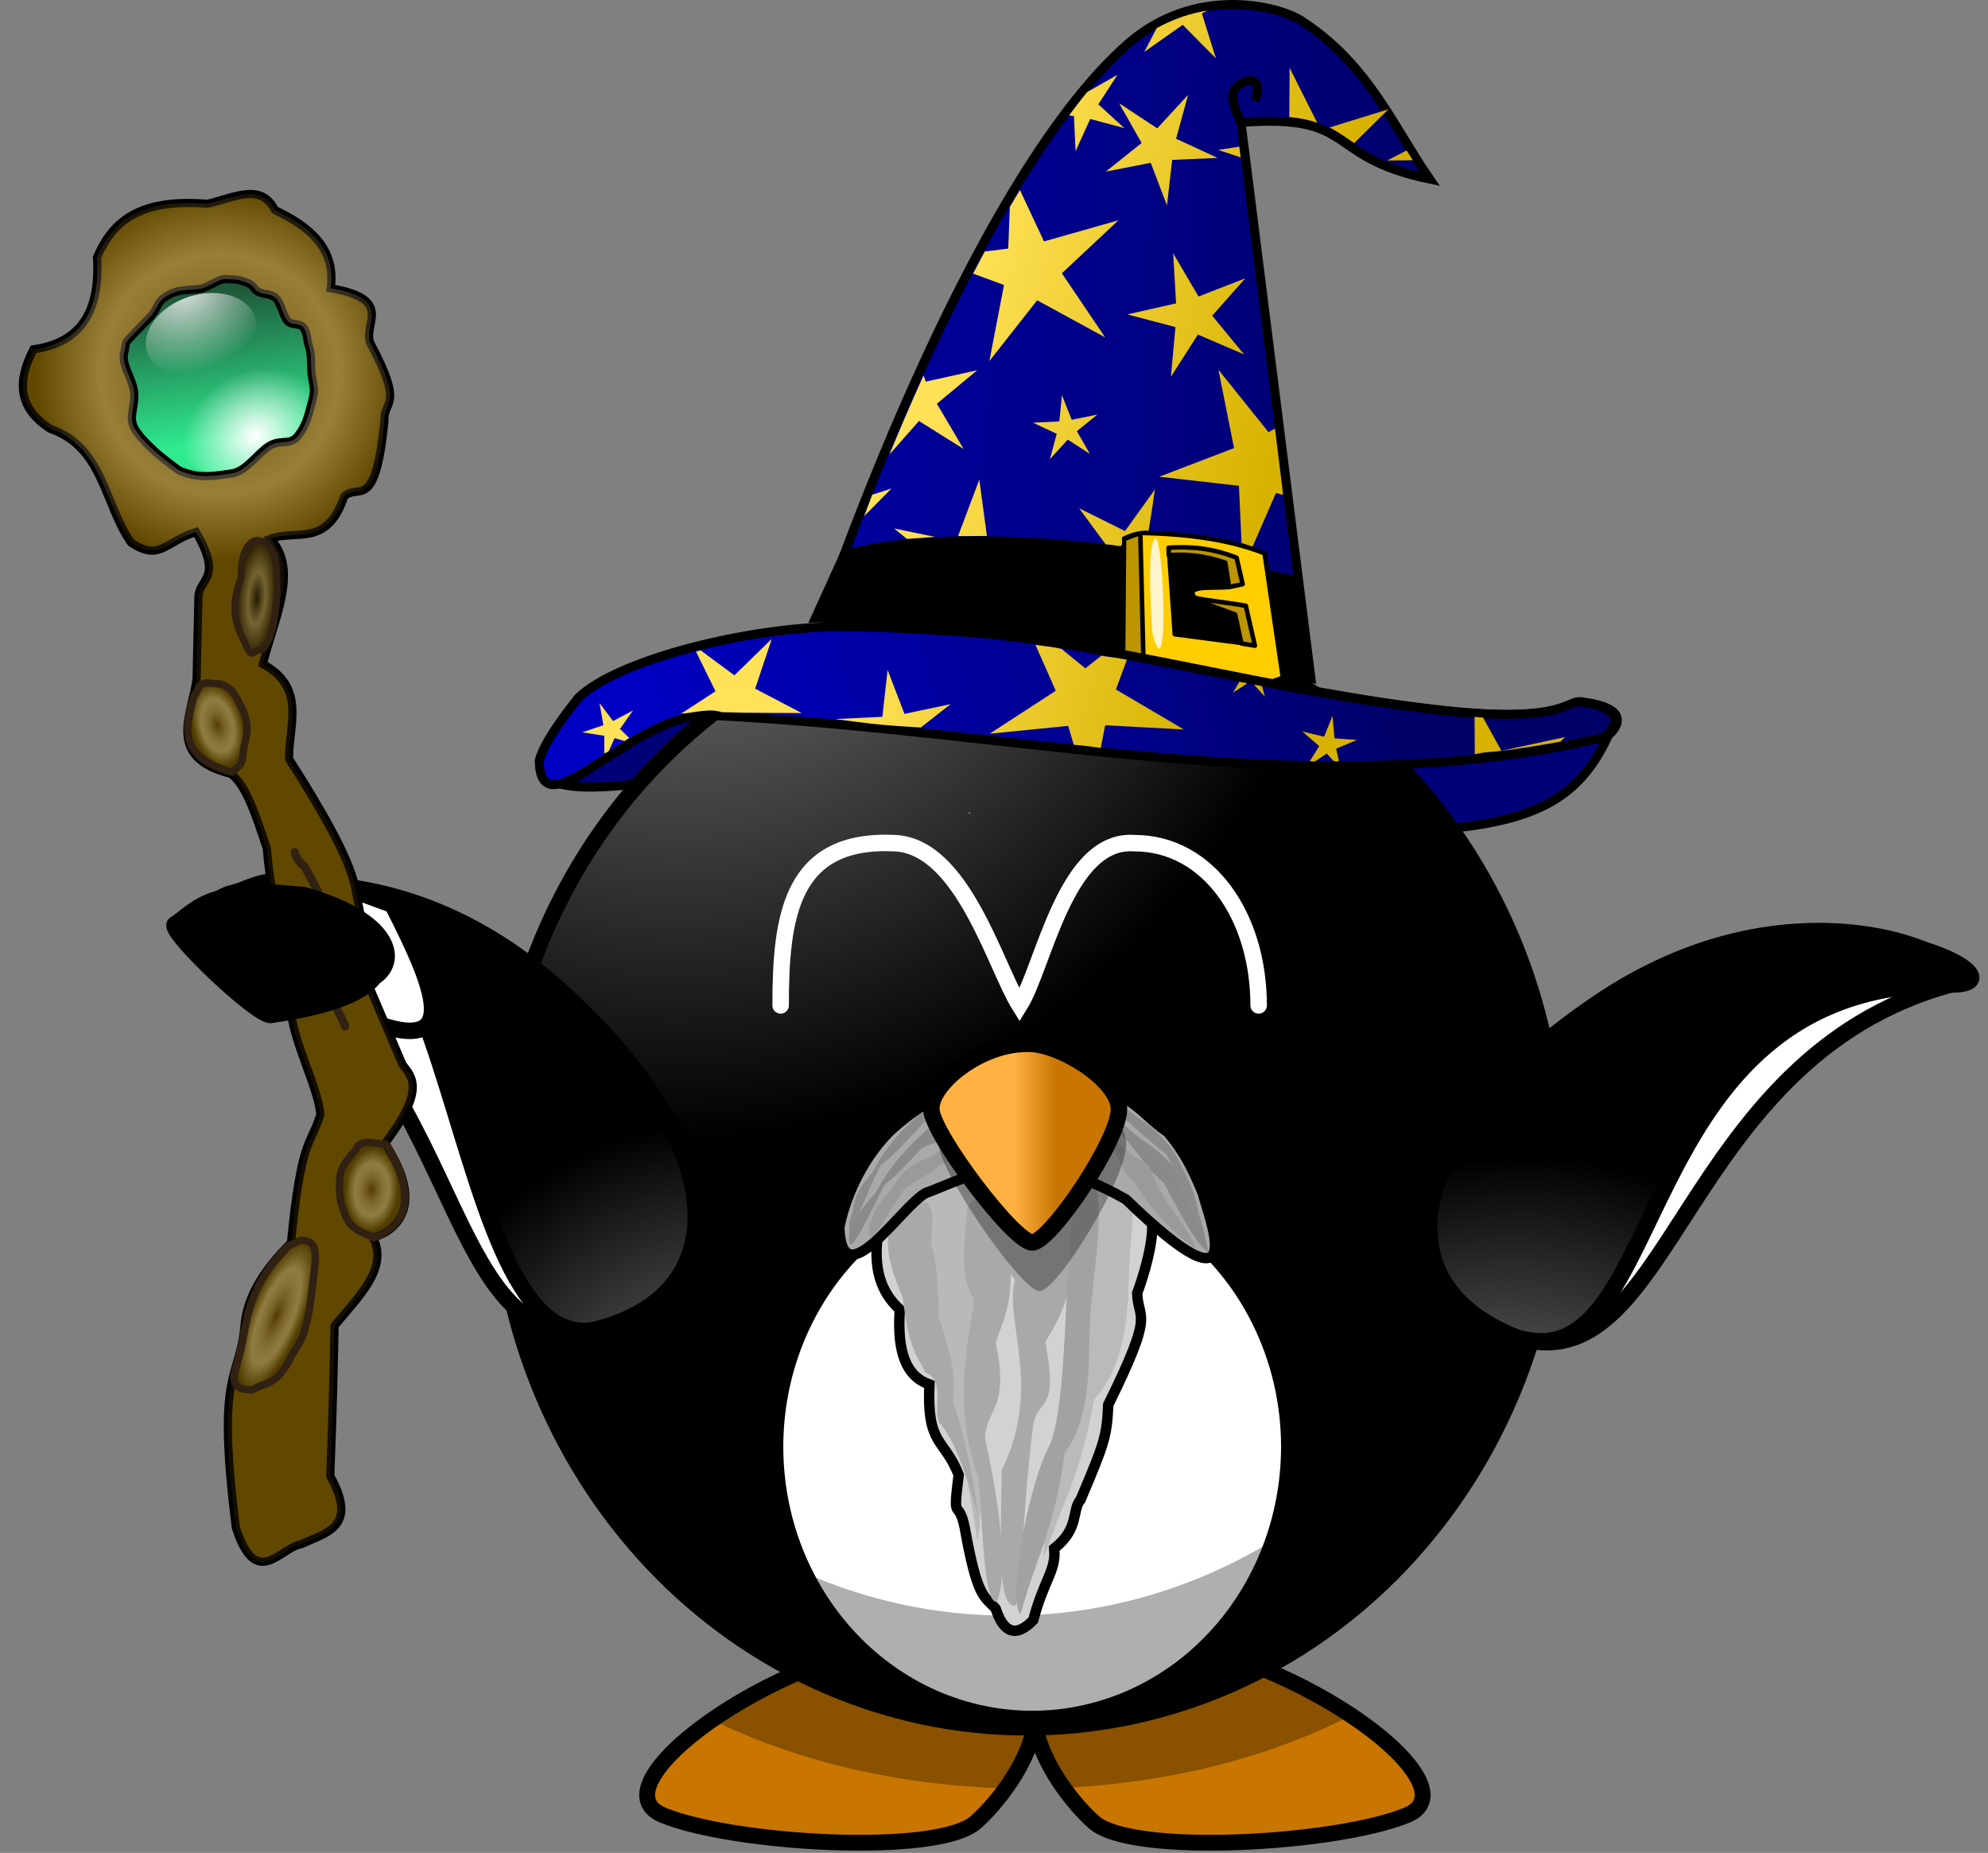 <svg width="191" height="178" viewBox="0 0 191 178" fill="none" xmlns="http://www.w3.org/2000/svg">
<rect x="0" y="0" width="191" height="178" fill="#808080" stroke="none"/>
<g clip-path="url(#clip0_1_240)">
<path fill-rule="evenodd" clip-rule="evenodd" d="M80.68 60.21C72.413 60.243 54.549 66.027 54.235 69.263C47.281 77.127 56.73 76.754 72.645 73.181C83.704 75.733 93.908 79.598 105.158 79.318C114.97 79.001 124.803 79.061 134.592 79.886C146.841 79.437 151.447 77.171 154.462 70.792L154.229 70.868C155.34 70.074 156.878 68.103 152.217 67.462C150.874 67.041 150.882 69.588 138.586 68.232C122.625 66.47 106.584 61.686 92.825 60.715C88.525 60.411 84.438 60.195 80.68 60.21Z" fill="url(#paint0_linear_1_240)" stroke="black" stroke-width="0.868"/>
<path fill-rule="evenodd" clip-rule="evenodd" d="M88.725 157.326C73.927 158.939 56.953 171.617 63.7 174.382C70.447 177.147 90.027 178.3 93.727 175.074C95.628 173.417 99.029 169.266 99.43 165.37C99.832 169.265 103.223 173.417 105.124 175.074C108.824 178.3 128.414 177.147 135.16 174.382C141.906 171.617 124.934 158.939 110.135 157.326C102.514 158.104 99.773 160.814 99.43 163.924C99.087 160.814 96.346 158.104 88.725 157.326Z" fill="url(#paint1_radial_1_240)" stroke="black" stroke-width="1.52"/>
<path fill-rule="evenodd" clip-rule="evenodd" d="M88.728 157.336C81.465 158.128 73.685 161.585 68.435 165.228C76.385 169.12 86.106 171.519 96.644 171.795C97.994 169.914 99.204 167.608 99.433 165.38C99.66 167.587 100.841 169.873 102.174 171.744C112.538 171.28 122.058 168.764 129.805 164.8C124.575 161.316 117.118 158.097 110.137 157.336C102.517 158.114 99.776 160.825 99.433 163.934C99.089 160.825 96.349 158.114 88.728 157.336Z" fill="black" fill-opacity="0.314"/>
<path d="M149.647 112.016C149.647 126.324 144.279 140.047 134.722 150.164C125.166 160.282 112.204 165.966 98.689 165.966C85.174 165.966 72.213 160.282 62.657 150.164C53.1 140.047 47.731 126.324 47.731 112.016C47.731 97.708 53.1 83.985 62.657 73.868C72.213 63.75 85.174 58.066 98.689 58.066C112.204 58.066 125.166 63.75 134.722 73.868C144.279 83.985 149.647 97.708 149.647 112.016Z" fill="url(#paint2_radial_1_240)" stroke="black" stroke-width="1.52" stroke-linecap="round"/>
<path d="M123.871 138.986C123.871 142.421 123.232 145.821 121.99 148.995C120.749 152.168 118.929 155.051 116.635 157.479C114.342 159.908 111.618 161.834 108.621 163.149C105.624 164.463 102.412 165.14 99.168 165.14C95.924 165.14 92.712 164.463 89.714 163.149C86.717 161.834 83.994 159.908 81.7 157.479C79.406 155.051 77.587 152.168 76.345 148.995C75.104 145.821 74.465 142.421 74.465 138.986C74.465 135.551 75.104 132.151 76.345 128.978C77.587 125.804 79.406 122.921 81.7 120.493C83.994 118.064 86.717 116.138 89.714 114.823C92.712 113.509 95.924 112.833 99.168 112.833C102.412 112.833 105.624 113.509 108.621 114.823C111.618 116.138 114.342 118.064 116.635 120.493C118.929 122.921 120.749 125.804 121.99 128.978C123.232 132.151 123.871 135.551 123.871 138.986Z" fill="white" stroke="black" stroke-width="1.583" stroke-linecap="round"/>
<path d="M147.635 97.016C147.739 98.419 147.799 99.832 147.799 101.262C147.799 131.041 124.962 155.209 96.834 155.209C73.622 155.209 54.032 138.75 47.889 116.261C49.939 144.056 71.905 165.962 98.681 165.962C126.808 165.962 149.646 141.794 149.646 112.015C149.646 106.811 148.936 101.778 147.635 97.016Z" fill="black" fill-opacity="0.314"/>
<path d="M89.633 109.85C87.672 108.859 86.432 109.914 85.46 112.384C84.7 117.224 82.636 122.331 86.449 125.798C86.163 130.019 87.11 132.236 89.293 133C89.037 138.95 90.703 138.102 92.106 141.685C91.498 146.561 92.066 143.728 92.693 146.785C93.912 153.675 94.614 153.345 95.66 154.542C96.655 157.601 98.194 156.772 99.276 155.624C100.307 151.719 101.487 150.907 101.285 148.763C103.745 146.823 102.943 145.088 103.819 144.065C106.126 138.619 106.337 137.999 106.477 134.947C111.022 125.742 109.337 126.957 109.259 124.222C110.252 121.537 111.441 116.963 110.124 116.124C113.061 113.567 111.425 113.929 110.434 112.354C109.513 110.398 109.377 111.325 106.385 110.499C100.755 112.777 97.24 111.526 89.633 109.85Z" fill="#D2D2D2" stroke="black"/>
<path d="M86.943 114.76C85.487 116.793 86.345 119.289 87.314 121.807C88.407 132.068 88.699 127.109 89.354 129.039C89.421 132.565 90.319 133.63 90.652 135.344C92.967 138.466 93.854 149.362 93.99 147.769C94.09 145.706 95.137 140.459 93.433 133.861C94.114 131.885 95.456 131.23 93.804 124.589C95.032 120.493 95.66 117.447 94.917 116.8C96.14 114.469 95.794 113.054 94.546 112.164C89.124 112.168 89.271 110.312 88.251 109.91C87.236 110.929 87.055 110.577 86.943 114.76Z" fill="#B9B9B9"/>
<path d="M97.513 113.47C96.635 117.061 95.519 120.772 97.513 122.928C96.454 126.966 100.208 133.27 96.215 141.287C96.262 146.77 95.623 154.311 97.513 154.268C98.427 153.087 97.865 148.685 99.231 137.11C99.664 134.082 101.785 135.979 100.431 128.93C101.936 126.307 103.726 123.837 102.891 116.066C101.686 113.73 100.632 111.019 97.513 113.47Z" fill="#A9A9A9"/>
<path d="M107.253 111.36C104.003 110.077 105.121 122.475 104.188 132.383C101.396 136.621 100.212 143.476 100.294 149.629C101.931 144.712 103.916 141.531 105.115 134.423C107.657 131.734 108.37 127.581 108.453 122.925C108.413 119.294 109.924 111.921 107.253 111.36Z" fill="#BABABA"/>
<path d="M85.393 118.54C85.055 120.448 85.867 122.556 86.734 124.675C87.379 130.131 88.256 130.237 88.88 131.869C90.885 132.459 89.624 135.394 90.231 136.677C92.554 139.008 94.603 148.121 94.139 146.81C93.844 144.995 93.459 140.311 91.574 134.686C91.562 132.896 92.076 132.205 90.207 126.538C90.098 122.845 89.884 120.124 89.432 119.623C89.612 117.475 89.754 116.159 89.027 115.491C86.511 115.971 87.334 111.296 86.794 111.034C86.492 112.015 84.751 114.869 85.393 118.54Z" fill="#A9A9A9"/>
<path d="M92.963 115.96C92.631 119.384 92.151 122.942 93.615 124.753C93.064 128.695 91.441 135.245 94.023 141.947C94.432 147.04 94.531 154.113 95.774 153.889C96.296 152.702 97.003 148.964 94.639 138.178C94.716 135.321 97.039 135.405 95.66 128.983C96.472 126.398 97.776 124.995 96.69 117.851C95.734 115.796 94.852 113.378 92.963 115.96Z" fill="#A9A9A9"/>
<path d="M104.533 113.22C101.827 112.009 103.147 133.522 100.859 138.801C98.497 143.302 96.816 154.526 98.077 155.024C99.462 149.802 101.273 147.122 102.287 139.572C104.438 136.716 104.611 132.95 104.682 128.005C104.648 124.149 106.793 113.816 104.533 113.22Z" fill="#A2A2A2"/>
<path d="M88.923 114.62C86.618 115.864 80.902 124.854 80.637 117.938C81.048 115.631 82.514 111.653 85.488 108.675C90.225 104.348 93.115 104.463 96.771 103.659C108.509 103.342 108.703 106.425 112.183 108.754C114.188 111.115 114.919 113.174 115.56 114.611C116.096 116.913 120.425 127.086 108.18 115.224C98.332 109.608 93.473 112.949 88.923 114.62Z" fill="#A9A9A9" stroke="black"/>
<path d="M89.12 108.47C87.27 110.188 85.733 111.629 84.129 114.589C81.891 117.117 82.327 116.808 81.583 118.506C81.349 121.188 82.73 118.344 84.947 113.866C86.341 112.763 87.513 111.387 88.576 110.284L90.635 109.454L107.185 108.363C108.964 110.107 110.184 112.352 111.804 113.62C113.203 116.213 115.002 119.773 116.158 120.305C115.517 118.358 115.774 117.438 114.101 114.313C113.271 112.298 111.49 110.59 109.694 109.491C106.999 107.317 107.438 107.386 105.963 106.89L93.174 106.98L89.12 108.47Z" fill="#8A8A8A"/>
<path d="M90.72 110.17C88.87 111.888 87.395 111.143 85.792 114.103C83.553 116.631 84.238 116.135 83.494 117.834C83.26 120.515 84.827 117.237 86.857 114.249C88.252 113.146 89.113 113.087 90.176 111.984L92.236 111.154L106.426 109.927C108.204 111.671 107.313 112.176 108.932 113.444C110.332 116.037 113.683 119.349 114.84 119.881C114.198 117.934 112.841 116.952 111.168 113.827C110.338 111.812 110.73 112.153 108.935 111.054C106.24 108.88 106.678 108.95 105.203 108.453L92.663 105.5L90.72 110.17Z" fill="#9A9A9A"/>
<path d="M88.44 106.96C86.59 108.678 85.388 109.722 83.785 112.681C81.547 115.21 82.355 115.645 81.611 117.344C81.377 120.025 82.385 116.436 84.602 111.958C85.997 110.855 86.833 109.876 87.896 108.774L89.893 106.578L106.592 106.083C108.37 107.827 110.46 109.637 112.08 110.905C113.479 113.498 114.408 117.493 115.565 118.025C114.924 116.078 115.181 115.158 113.508 112.033C112.678 110.018 110.897 108.31 109.101 107.211C106.406 105.037 106.845 105.106 105.37 104.61L92.581 104.699L88.44 106.96Z" fill="#8C8C8C"/>
<path fill-rule="evenodd" clip-rule="evenodd" d="M99.29 103C94.834 103 89.99 107.297 90.184 110.01C90.378 112.724 98.128 124.03 99.871 124.03C101.615 124.03 108.396 112.949 108.203 109.783C108.009 106.617 102.196 102.774 99.29 103Z" fill="black" fill-opacity="0.314"/>
<path fill-rule="evenodd" clip-rule="evenodd" d="M98.59 100.28C94.134 100.28 89.29 104.177 89.484 106.639C89.678 109.1 97.428 119.357 99.171 119.357C100.915 119.357 107.696 109.306 107.503 106.434C107.309 103.562 101.497 100.075 98.59 100.28Z" fill="url(#paint3_linear_1_240)" stroke="black" stroke-width="1.583"/>
<path fill-rule="evenodd" clip-rule="evenodd" d="M78.92 59.36C78.92 59.36 92.849 17.811 108.356 4.216C114.81 -1.442 122.766 0.536 125.001 1.974C131.469 6.135 133.851 12.134 137.357 17.205C127.088 15.057 130.534 10.905 119.228 11.762L125.942 65.13C111.389 61.639 95.148 60.507 78.92 59.36Z" fill="url(#paint4_linear_1_240)" stroke="black" stroke-width="0.868"/>
<path fill-rule="evenodd" clip-rule="evenodd" d="M77.657 59.843L80.777 52.973C88.102 50.691 103.866 50.816 124.434 55.317L126.44 69.06C110.819 65.15 97.343 58.436 77.657 59.843Z" fill="url(#paint5_linear_1_240)"/>
<path fill-rule="evenodd" clip-rule="evenodd" d="M107.836 64.149L107.988 51.74L109.438 51.194C114.374 51.267 118.394 51.922 121.497 53.159L123.253 65.095L121.497 65.751L107.836 64.149ZM112.342 53.329L112.87 60.932L119.191 61.756L118.691 59.258L114.738 57.366C113.802 56.139 116.833 56.569 118.05 56.38L117.71 54.095C115.92 53.391 114.131 53.254 112.342 53.329Z" fill="#FFCD00" stroke="black" stroke-width="0.434" stroke-linecap="round" stroke-linejoin="round"/>
<path fill-rule="evenodd" clip-rule="evenodd" d="M107.994 51.779L109.558 51.202L109.861 63.515L107.893 64.165L107.994 51.779Z" fill="#BC9500" stroke="black" stroke-width="0.434" stroke-linecap="round" stroke-linejoin="round"/>
<path fill-rule="evenodd" clip-rule="evenodd" d="M112.272 52.618L112.295 53.33C113.783 53.223 115.523 53.298 117.72 54.053L118.088 56.401L119.388 56.119L118.809 53.578C116.33 52.603 114.286 52.499 112.272 52.618Z" fill="#BC9500" stroke="black" stroke-width="0.434" stroke-linecap="round" stroke-linejoin="round"/>
<path fill-rule="evenodd" clip-rule="evenodd" d="M113.788 57.236L118.664 59.03L119.271 61.814L120.565 62.03L119.691 58.192C117.75 57.854 115.436 57.648 113.788 57.236Z" fill="#BC9500" stroke="black" stroke-width="0.434" stroke-linecap="round" stroke-linejoin="round"/>
<path d="M119.32 12.02C118.743 10.638 118.062 9.237 118.689 8.488C119.507 7.512 121.473 7.114 120.574 9.689" stroke="black" stroke-width="0.868"/>
<path fill-rule="evenodd" clip-rule="evenodd" d="M80.43 60.21C72.163 60.243 59.321 63.323 55.53 67.073C54.919 67.851 52.218 71.24 51.813 73.073C51.92 80.397 61.253 67.851 68.681 68.739C98.747 70.243 126.06 77.416 154.007 70.855C155.115 70.048 156.587 68.097 151.966 67.462C150.624 67.041 150.631 69.588 138.335 68.232C122.374 66.47 106.333 61.686 92.574 60.715C88.275 60.411 84.188 60.195 80.43 60.21Z" fill="url(#paint6_linear_1_240)" stroke="black" stroke-width="0.868"/>
<path opacity="0.803" d="M110.71 60.79C110.547 57.937 110.182 51.949 111.078 51.669C111.843 52.672 112.308 66.861 110.71 60.79Z" fill="white"/>
<path fill-rule="evenodd" clip-rule="evenodd" d="M57.6 67.54L57.972 69.666L55.932 70.354L58.056 70.683L58.058 72.383C58.204 72.281 58.202 72.378 58.5 72.138L59.047 70.911L60.005 71.184C60.204 71.05 60.305 71 60.446 70.885L59.566 70.033L60.814 68.256L58.903 69.268L57.6 67.54ZM93.058 78.016L93.121 78.172C93.171 78.181 93.227 78.163 93.277 78.172L93.058 78.016ZM128.026 68.77L127.214 70.77L125.12 70.27L126.745 71.677L125.844 73.118C126.022 73.109 125.969 73.191 126.349 73.145L127.463 72.395L128.104 73.083C128.303 73.178 128.473 73.191 128.64 73.077L128.37 71.926L130.37 71.082L128.213 70.926L128.026 68.77ZM141.672 68.868L141.691 72.457C143.389 72.053 142.803 72.529 149.916 71.249L150.391 70.805L144.254 72.131L142.484 68.93H142.453C142.211 68.918 141.933 68.888 141.672 68.868ZM85.276 64.36L84.776 68.86L80.245 69.079C83.246 69.452 83.615 69.605 88.466 69.887L91.338 67.641L86.901 68.579L85.276 64.36ZM120.471 65.763L121.526 66.922L121.244 65.912L120.471 65.763ZM119.072 65.498L118.464 66.547L119.842 65.642L119.072 65.498ZM74.15 61.377L70.557 64.877L67.307 62.471C67.159 62.508 67.016 62.558 66.869 62.596L68.744 66.409L65.429 68.567C66.75 68.467 68.171 68.019 69.35 68.418C70.654 68.43 71.241 68.48 71.994 68.471L77.025 68.502L72.557 66.159L74.15 61.377ZM105.816 62.991L104.276 64.204L101.983 62.338C101.25 62.15 100.782 62.14 99.483 61.948L101.432 66.36L95.088 70.485L102.62 69.735L103.169 71.549C104.6 71.663 104.632 71.715 105.759 71.847L106.182 69.672L113.745 70.079L107.214 66.235L108.273 63.378C106.995 63.125 106.346 63.102 105.816 62.991ZM110.964 47.016L108.089 51.016L103.682 48.829L105.136 50.813L106.235 52.298C107.721 52.353 107.879 52.902 107.788 51.612C108.329 51.307 109.48 50.874 110.349 50.997L110.604 49.454L110.964 47.016ZM85.649 46.932L83.805 47.526C83.507 48.275 83.295 48.892 83.024 49.589L85.649 46.932ZM94.82 51.487L94.089 46.079L92.044 51.506L94.82 51.487ZM89.847 51.578L85.901 50.766L87.141 51.774L89.847 51.578ZM102.027 37.953L101.777 40.485L99.246 40.61L101.527 41.672L100.871 44.11L102.59 42.235L104.715 43.61L103.465 41.422L105.433 39.828L102.965 40.328L102.027 37.953ZM117.061 35.516L118.561 43.047L111.373 45.797L119.03 46.672L119.286 52.165C119.825 52.347 119.909 52.373 120.345 52.508L122.592 47.359L123.28 47.547L122.498 41.172L121.873 41.516L117.061 35.516ZM93.888 35.568L88.951 36.661L88.732 36.068C87.527 38.727 86.456 41.238 85.451 43.661L88.294 40.443L92.576 43.13L90.013 38.786L93.888 35.568ZM112.714 24.329L112.995 29.141L108.308 30.204L112.933 31.422L112.495 36.204L115.089 32.141L119.526 34.047L116.464 30.329L119.651 26.735L115.151 28.485L112.714 24.329ZM97.992 18.255C97.668 18.788 97.342 19.334 97.023 19.88L96.867 23.88L94.617 24.161C94.237 24.866 93.862 25.574 93.492 26.286L96.461 27.38L95.055 34.692L99.648 28.848L106.18 32.411L102.023 26.255L107.461 21.161L100.305 23.192L97.992 18.255ZM135.143 14.453L133.268 15.421L135.737 15.39C135.542 15.081 135.336 14.765 135.143 14.453ZM119.071 14.089L117.04 14.402L119.196 15.121L119.071 14.089ZM133.389 10.498L127.733 12.248C128.584 12.666 129.298 13.2 130.108 13.748L133.389 10.498ZM114.151 9.11L111.182 12.329L107.526 9.923L109.682 13.735L106.245 16.485L110.557 15.641L112.12 19.735L112.62 15.36L116.995 15.173L112.995 13.329L114.151 9.11ZM123.902 6.519L123.871 11.238C124.959 11.348 125.834 11.533 126.558 11.8L123.902 6.519ZM107.368 7.181L104.462 8.837L104.43 8.869C103.85 9.567 103.284 10.33 102.712 11.088L103.18 11.15L103.337 14.525L104.743 11.431L108.024 12.306L105.524 10.025L107.368 7.181ZM116.006 1.013C114.417 1.257 112.765 1.809 111.131 2.701L109.943 4.982L113.631 2.388L116.818 5.607L115.474 1.294L116.006 1.013Z" fill="url(#paint7_linear_1_240)"/>
<path fill-rule="evenodd" clip-rule="evenodd" d="M57.11 127.764C41.506 130.51 45.136 99.187 20.203 88.623C15.594 86.67 35.149 78.912 52.919 94.367C70.201 109.397 71.173 124.28 57.11 127.764Z" fill="white" stroke="black" stroke-width="1.583"/>
<path fill-rule="evenodd" clip-rule="evenodd" d="M57.11 127.764C41.506 130.51 45.042 69.162 20.911 89.177C20.565 90.182 35.148 78.913 52.918 94.368C70.2 109.397 71.173 124.28 57.11 127.764Z" fill="url(#paint8_radial_1_240)" stroke="black" stroke-width="1.583"/>
<path d="M75 96.589C75 87.984 76 80.5 86 81C92.5 81.325 95.621 92.854 97.958 96.589C100.295 92.851 102.366 80.5 109 81C116.059 81 120.926 87.984 120.926 96.589" stroke="white" stroke-width="1.583" stroke-linecap="round"/>
<path fill-rule="evenodd" clip-rule="evenodd" d="M33.5 97.232C31.198 96.188 28.705 95.043 26.388 93.18C24.07 91.318 21.187 91.215 18.071 89.894C17.495 89.65 17.296 89.316 17.424 88.947C17.553 88.578 18.008 88.175 18.739 87.795C19.471 87.415 21.077 86.077 22.31 85.799C23.543 85.52 24.616 84.76 26.249 84.697C27.883 84.634 29.691 84.707 31.624 84.973C33.556 85.239 35.563 86.195 37.693 86.903C41.875 95.095 45.081 102.567 33.5 97.232Z" fill="white" stroke="black" stroke-width="1.583"/>
</g>
<path d="M35.67 34.249C36.818 42.339 31.191 49.827 23.101 50.975C15.012 52.123 7.523 46.496 6.375 38.407C5.227 30.317 10.854 22.828 18.944 21.68C27.033 20.532 34.522 26.159 35.67 34.249Z" fill="url(#paint9_radial_1_240)"/>
<path d="M30.499 34.983C31.238 40.191 27.615 45.013 22.406 45.752C17.198 46.492 12.376 42.868 11.636 37.66C10.897 32.451 14.521 27.63 19.729 26.89C24.938 26.151 29.76 29.774 30.499 34.983Z" fill="url(#paint10_linear_1_240)"/>
<path d="M24.488 30.462C25.15 32.474 23.372 34.867 20.517 35.807C17.661 36.746 14.81 35.877 14.148 33.866C13.485 31.854 15.264 29.461 18.119 28.521C20.975 27.582 23.826 28.451 24.488 30.462Z" fill="url(#paint11_radial_1_240)"/>
<path d="M17.344 43.517C15.835 41.079 17.317 37.428 20.653 35.364C23.99 33.299 27.918 33.603 29.427 36.041C30.936 38.48 29.454 42.13 26.118 44.195C22.781 46.259 18.853 45.956 17.344 43.517Z" fill="url(#paint12_radial_1_240)"/>
<path d="M15.568 19.695C11.959 20.316 10.354 22.312 9.321 24.734C9.676 30.567 7.207 32.998 3.214 33.557C1.769 36.387 1.5 39.057 4.847 41.207C9.931 42.948 10.022 48.469 12.586 52.118C15.33 53.989 15.872 52.026 18.833 51.107C21.514 55.787 19.034 55.482 19.064 57.464L18.889 65.172C18.547 68.429 15.788 72.757 22.154 74.331C23.643 75.345 24.62 78.487 25.628 81.471C26.316 89.27 27.724 90.077 28.862 93.568C25.908 96.414 30.498 103.444 30.778 107.07C29.84 110.12 28.948 109.209 27.954 119.406C25.351 121.949 23.814 124.504 23.522 127.071C23.034 132.851 20.713 131.199 22.662 146.761C24.64 152.821 26.866 148.678 29 148.323C31.339 147.223 34.458 146.704 31.728 141.795C32.022 134.131 32.059 131.29 32.142 127.365C34.401 124.597 37.368 121.867 35.836 118.885C37.995 118.317 40.96 115.842 36.99 109.845C40.792 104.8 39.71 103.56 38.675 102.271L35.472 94.769C35.577 91.183 34.651 88.305 34.109 85.166C33.533 82.429 31.032 78.012 27.77 72.913C27.728 69.689 29.481 66.07 25.258 63.797C26.308 59.518 28.785 54.759 25.987 51.759C28.423 50.819 31.395 52.663 33.068 47.696C34.425 46.358 36.066 49.392 36.932 40.409C36.828 38.382 38.916 39.2 35.574 32.944C34.853 31.108 37.936 28.753 31.77 27.691C32.308 23.898 29.786 21.781 26.402 20.173C25.072 17.458 22.31 19.073 19.903 19.579C18.206 19.441 16.771 19.49 15.568 19.697L15.568 19.695ZM19.274 27.738C19.966 27.64 21.026 26.77 21.698 26.811C22.37 26.852 22.619 26.798 23.249 26.988C24.631 27.405 24.248 27.761 24.834 28.045C25.419 28.329 25.916 28.188 26.435 28.577C26.954 28.965 27.191 30.359 27.628 30.84C28.064 31.322 28.861 30.968 29.2 31.532C29.54 32.095 29.487 32.744 29.714 33.377C29.941 34.011 29.85 35.305 29.948 35.998C30.145 37.382 30.301 37.37 29.962 38.641C29.623 39.911 29.442 40.791 28.661 41.826C27.881 42.861 27.021 42.15 25.892 42.827C24.764 43.504 23.669 45.279 22.285 45.476C20.901 45.672 19.64 45.911 18.369 45.575C17.099 45.238 17.23 45.213 16.195 44.435C15.16 43.658 13.631 42.329 12.954 41.203C12.277 40.076 13.069 38.965 12.873 37.581C12.676 36.197 11.614 35.052 11.95 33.782C12.287 32.511 11.477 33.511 14.239 30.654C15.354 29.501 14.955 29.055 16.08 28.401C17.216 27.74 17.89 27.935 19.274 27.738Z" fill="#765700" stroke="black" stroke-width="0.788"/>
<path opacity="0.336" d="M15.568 19.695C11.959 20.316 10.354 22.312 9.321 24.734C9.676 30.567 7.207 32.998 3.214 33.557C1.769 36.387 1.5 39.057 4.847 41.207C9.931 42.948 10.022 48.469 12.586 52.118C15.33 53.989 15.872 52.026 18.833 51.107C21.514 55.787 19.034 55.482 19.064 57.464L18.889 65.172C18.547 68.429 15.788 72.757 22.154 74.331C23.643 75.345 24.62 78.487 25.628 81.471C26.316 89.27 27.724 90.077 28.862 93.568C25.908 96.414 30.498 103.444 30.778 107.07C29.84 110.12 28.948 109.209 27.954 119.406C25.351 121.949 23.814 124.504 23.522 127.071C23.034 132.851 20.713 131.199 22.662 146.761C24.64 152.821 26.866 148.678 29 148.323C31.339 147.223 34.458 146.704 31.728 141.795C32.022 134.131 32.059 131.29 32.142 127.365C34.401 124.597 37.368 121.867 35.836 118.885C37.995 118.317 40.96 115.842 36.99 109.845C40.792 104.8 39.71 103.56 38.675 102.271L35.472 94.769C35.577 91.183 34.651 88.305 34.109 85.166C33.533 82.429 31.032 78.012 27.77 72.913C27.728 69.689 29.481 66.07 25.258 63.797C26.308 59.518 28.785 54.759 25.987 51.759C28.423 50.819 31.395 52.663 33.068 47.696C34.425 46.358 36.066 49.392 36.932 40.409C36.828 38.382 38.916 39.2 35.574 32.944C34.853 31.108 37.936 28.753 31.77 27.691C32.308 23.898 29.786 21.781 26.402 20.173C25.072 17.458 22.31 19.073 19.903 19.579C18.206 19.441 16.771 19.49 15.568 19.697L15.568 19.695ZM19.274 27.738C19.966 27.64 21.026 26.77 21.698 26.811C22.37 26.852 22.619 26.798 23.249 26.988C24.631 27.405 24.248 27.761 24.834 28.045C25.419 28.329 25.916 28.188 26.435 28.577C26.954 28.965 27.191 30.359 27.628 30.84C28.064 31.322 28.861 30.968 29.2 31.532C29.54 32.095 29.487 32.744 29.714 33.377C29.941 34.011 29.85 35.305 29.948 35.998C30.145 37.382 30.301 37.37 29.962 38.641C29.623 39.911 29.442 40.791 28.661 41.826C27.881 42.861 27.021 42.15 25.892 42.827C24.764 43.504 23.669 45.279 22.285 45.476C20.901 45.672 19.64 45.911 18.369 45.575C17.099 45.238 17.23 45.213 16.195 44.435C15.16 43.658 13.631 42.329 12.954 41.203C12.277 40.076 13.069 38.965 12.873 37.581C12.676 36.197 11.614 35.052 11.95 33.782C12.287 32.511 11.477 33.511 14.239 30.654C15.354 29.501 14.955 29.055 16.08 28.401C17.216 27.74 17.89 27.935 19.274 27.738Z" fill="url(#paint13_radial_1_240)"/>
<path d="M26.428 53.44C24.955 50.551 23.052 52.032 23.163 55.444C21.807 59.094 23.029 60.611 23.776 62.292C24.213 63.322 24.409 62.336 25.111 62.44C26.106 61.943 26.999 58.079 26.428 53.44Z" fill="url(#paint14_radial_1_240)" stroke="#302112" stroke-width="0.655" stroke-linecap="round" stroke-linejoin="round"/>
<path d="M18.673 66.802C19.153 66.355 18.894 65.352 20.375 65.658C21.925 65.584 22.551 66.555 23.051 67.669C24.233 69.769 23.57 70.882 23.358 72.236C23.327 73.748 22.696 73.701 22.268 74.184C19.276 73.3 16.842 71.924 18.673 66.802Z" fill="url(#paint15_radial_1_240)" stroke="#302112" stroke-width="0.709" stroke-linecap="round" stroke-linejoin="round"/>
<path d="M28.315 81.871C28.419 82.367 28.74 82.833 29.275 83.268C30.28 85.062 31.064 86.591 31.017 87.119C31.799 91.376 31.546 91.401 31.234 92.254C30.224 94.211 32.265 96.223 33.159 98.598" stroke="#302112" stroke-width="0.788" stroke-linecap="round" stroke-linejoin="round"/>
<path d="M37.144 109.938C36.211 109.955 34.618 109.237 34.164 110.496C32.755 111.98 32.633 112.787 32.631 113.531C32.575 115.011 32.774 115.726 33.023 116.294C33.593 118.379 35.081 118.384 35.937 118.904C39.253 117.557 40.01 114.768 37.144 109.938Z" fill="url(#paint16_radial_1_240)" stroke="#302112" stroke-width="0.709" stroke-linecap="round" stroke-linejoin="round"/>
<path d="M27.709 119.702L28.802 119.155C29.608 119.183 30.444 119.141 30.275 121.336C30.064 123.147 29.879 125.144 29.597 126.453C29.047 129.279 28.359 129.346 27.74 130.792C26.366 133.21 25.407 132.791 24.282 133.503C22.432 133.59 22.337 132.647 22.6 131.566C23.874 127.672 23.246 124.048 27.709 119.702Z" fill="url(#paint17_radial_1_240)" stroke="#302112" stroke-width="0.709" stroke-linecap="round" stroke-linejoin="round"/>
<path fill-rule="evenodd" clip-rule="evenodd" d="M145.609 128.446C160.708 133.248 161.287 101.721 187.405 94.575C192.233 93.254 173.888 82.959 154.215 95.906C135.084 108.498 132.137 123.119 145.609 128.446Z" fill="white" stroke="black" stroke-width="1.583"/>
<path fill-rule="evenodd" clip-rule="evenodd" d="M145.609 128.446C160.708 133.248 156.057 94.241 187.405 94.575C196.227 94.669 173.888 82.959 154.215 95.906C135.084 108.498 132.137 123.119 145.609 128.446Z" fill="url(#paint18_radial_1_240)" stroke="black" stroke-width="1.583"/>
<path d="M24.834 84.97C26.216 84.856 27.98 85.115 29.251 85.208L29.33 85.213L29.409 85.235C32.897 86.222 35.215 87.507 36.544 88.876C37.884 90.254 38.298 91.832 37.624 93.179C37.366 93.695 36.971 94.123 36.48 94.462C35.942 95.137 35.08 95.79 33.743 96.382C32.199 97.067 29.974 97.695 26.766 98.187L26.112 98.284L26.084 98.288L26.056 98.29C25.788 98.309 25.537 98.226 25.368 98.158C25.179 98.081 24.977 97.974 24.776 97.853C24.371 97.611 23.894 97.27 23.387 96.875C22.369 96.081 21.161 95.017 20.032 93.941C18.903 92.867 17.832 91.761 17.093 90.882C16.729 90.448 16.418 90.038 16.225 89.699C16.134 89.538 16.031 89.329 15.991 89.105C15.954 88.9 15.945 88.441 16.344 88.153L16.559 88.016C16.697 87.923 16.864 87.795 17.08 87.625C17.354 87.409 17.689 87.143 18.068 86.878C18.833 86.342 19.817 85.786 21.078 85.52C22.229 85.278 23.499 85.081 24.834 84.97Z" fill="black"/>
<defs>
<linearGradient id="paint0_linear_1_240" x1="212.27" y1="107.1" x2="218.99" y2="53.92" gradientUnits="userSpaceOnUse">
<stop stop-color="#000079"/>
<stop offset="1" stop-color="#000079"/>
</linearGradient>
<radialGradient id="paint1_radial_1_240" cx="0" cy="0" r="1" gradientTransform="matrix(-0 34.554 -71.1 0 112.678 -151.496)" gradientUnits="userSpaceOnUse">
<stop stop-color="#FFB142"/>
<stop offset="0.887" stop-color="#FFB141"/>
<stop offset="1" stop-color="#C87600"/>
</radialGradient>
<radialGradient id="paint2_radial_1_240" cx="0" cy="0" r="1" gradientTransform="matrix(0 -80.796 68.356 -0 65.16 28.778)" gradientUnits="userSpaceOnUse">
<stop stop-color="#A5A5A5"/>
<stop offset="1"/>
</radialGradient>
<linearGradient id="paint3_linear_1_240" x1="97.43" y1="-295.22" x2="101.5" y2="-295.22" gradientUnits="userSpaceOnUse">
<stop stop-color="#FFB142"/>
<stop offset="1" stop-color="#C87600"/>
</linearGradient>
<linearGradient id="paint4_linear_1_240" x1="65.89" y1="44.75" x2="152.45" y2="47.81" gradientUnits="userSpaceOnUse">
<stop stop-color="#0000AB"/>
<stop offset="1" stop-color="#00005C"/>
</linearGradient>
<linearGradient id="paint5_linear_1_240" x1="74.451" y1="57.324" x2="134.5" y2="69.743" gradientUnits="userSpaceOnUse">
<stop/>
<stop offset="0.5"/>
<stop offset="1"/>
</linearGradient>
<linearGradient id="paint6_linear_1_240" x1="59.39" y1="67.25" x2="125.93" y2="46.43" gradientUnits="userSpaceOnUse">
<stop stop-color="#0000C5"/>
<stop offset="1" stop-color="#00006B"/>
</linearGradient>
<linearGradient id="paint7_linear_1_240" x1="91.18" y1="30.94" x2="123.48" y2="39.6" gradientUnits="userSpaceOnUse">
<stop stop-color="#FFE257"/>
<stop offset="1" stop-color="#D7B200"/>
</linearGradient>
<radialGradient id="paint8_radial_1_240" cx="0" cy="0" r="1" gradientTransform="matrix(22.574 37.834 -31.742 18.939 76.095 149.923)" gradientUnits="userSpaceOnUse">
<stop stop-color="#A5A5A5"/>
<stop offset="1"/>
</radialGradient>
<radialGradient id="paint9_radial_1_240" cx="0" cy="0" r="1" gradientTransform="matrix(12.818 -1.543 1.524 12.662 21.019 36.328)" gradientUnits="userSpaceOnUse">
<stop stop-opacity="0.541"/>
<stop offset="1" stop-opacity="0"/>
</radialGradient>
<linearGradient id="paint10_linear_1_240" x1="-43.276" y1="37.248" x2="-41.291" y2="51.242" gradientUnits="userSpaceOnUse">
<stop stop-color="#1F593A"/>
<stop offset="1" stop-color="#2FEA8F"/>
</linearGradient>
<radialGradient id="paint11_radial_1_240" cx="0" cy="0" r="1" gradientTransform="matrix(3.365 7.398 -8.428 3.834 17.564 27.562)" gradientUnits="userSpaceOnUse">
<stop stop-color="white" stop-opacity="0.875"/>
<stop offset="1" stop-color="white" stop-opacity="0"/>
</radialGradient>
<radialGradient id="paint12_radial_1_240" cx="0" cy="0" r="1" gradientTransform="matrix(6.149 -3.805 3.231 5.221 24.528 41.86)" gradientUnits="userSpaceOnUse">
<stop stop-color="white"/>
<stop offset="1" stop-color="white" stop-opacity="0"/>
</radialGradient>
<radialGradient id="paint13_radial_1_240" cx="0" cy="0" r="1" gradientUnits="userSpaceOnUse" gradientTransform="translate(21.05 35.952) rotate(-8.078) scale(17.828)">
<stop stop-color="#4A3600"/>
<stop offset="0.647" stop-color="#DECFA7"/>
<stop offset="1" stop-color="#392A00"/>
</radialGradient>
<radialGradient id="paint14_radial_1_240" cx="0" cy="0" r="1" gradientTransform="matrix(1.791 0.263 -0.492 5.52 24.667 57.462)" gradientUnits="userSpaceOnUse">
<stop stop-color="#231A00"/>
<stop offset="0.454" stop-color="#756331"/>
<stop offset="1" stop-color="#2E2200"/>
</radialGradient>
<radialGradient id="paint15_radial_1_240" cx="0" cy="0" r="1" gradientTransform="matrix(2.31 -0.581 0.967 3.846 20.892 69.669)" gradientUnits="userSpaceOnUse">
<stop stop-color="#4A3600" stop-opacity="0.658"/>
<stop offset="0.647" stop-color="#DECFA7" stop-opacity="0.383"/>
<stop offset="1" stop-color="#392A00" stop-opacity="0.376"/>
</radialGradient>
<radialGradient id="paint16_radial_1_240" cx="0" cy="0" r="1" gradientTransform="matrix(2.559 0.184 -0.284 3.962 35.718 114.29)" gradientUnits="userSpaceOnUse">
<stop stop-color="#4A3600" stop-opacity="0.658"/>
<stop offset="0.647" stop-color="#DECFA7" stop-opacity="0.383"/>
<stop offset="1" stop-color="#392A00" stop-opacity="0.376"/>
</radialGradient>
<radialGradient id="paint17_radial_1_240" cx="0" cy="0" r="1" gradientTransform="matrix(2.274 0.927 -2.843 6.978 26.557 126.452)" gradientUnits="userSpaceOnUse">
<stop stop-color="#4A3600" stop-opacity="0.658"/>
<stop offset="0.647" stop-color="#DECFA7" stop-opacity="0.383"/>
<stop offset="1" stop-color="#392A00" stop-opacity="0.376"/>
</radialGradient>
<radialGradient id="paint18_radial_1_240" cx="0" cy="0" r="1" gradientUnits="userSpaceOnUse" gradientTransform="translate(140.22 152.53) rotate(128.484) scale(44.057 36.962)">
<stop stop-color="#A5A5A5"/>
<stop offset="1"/>
</radialGradient>
<clipPath id="clip0_1_240">
<rect width="136.82" height="177.79" fill="white" transform="translate(19)"/>
</clipPath>
</defs>
</svg>
